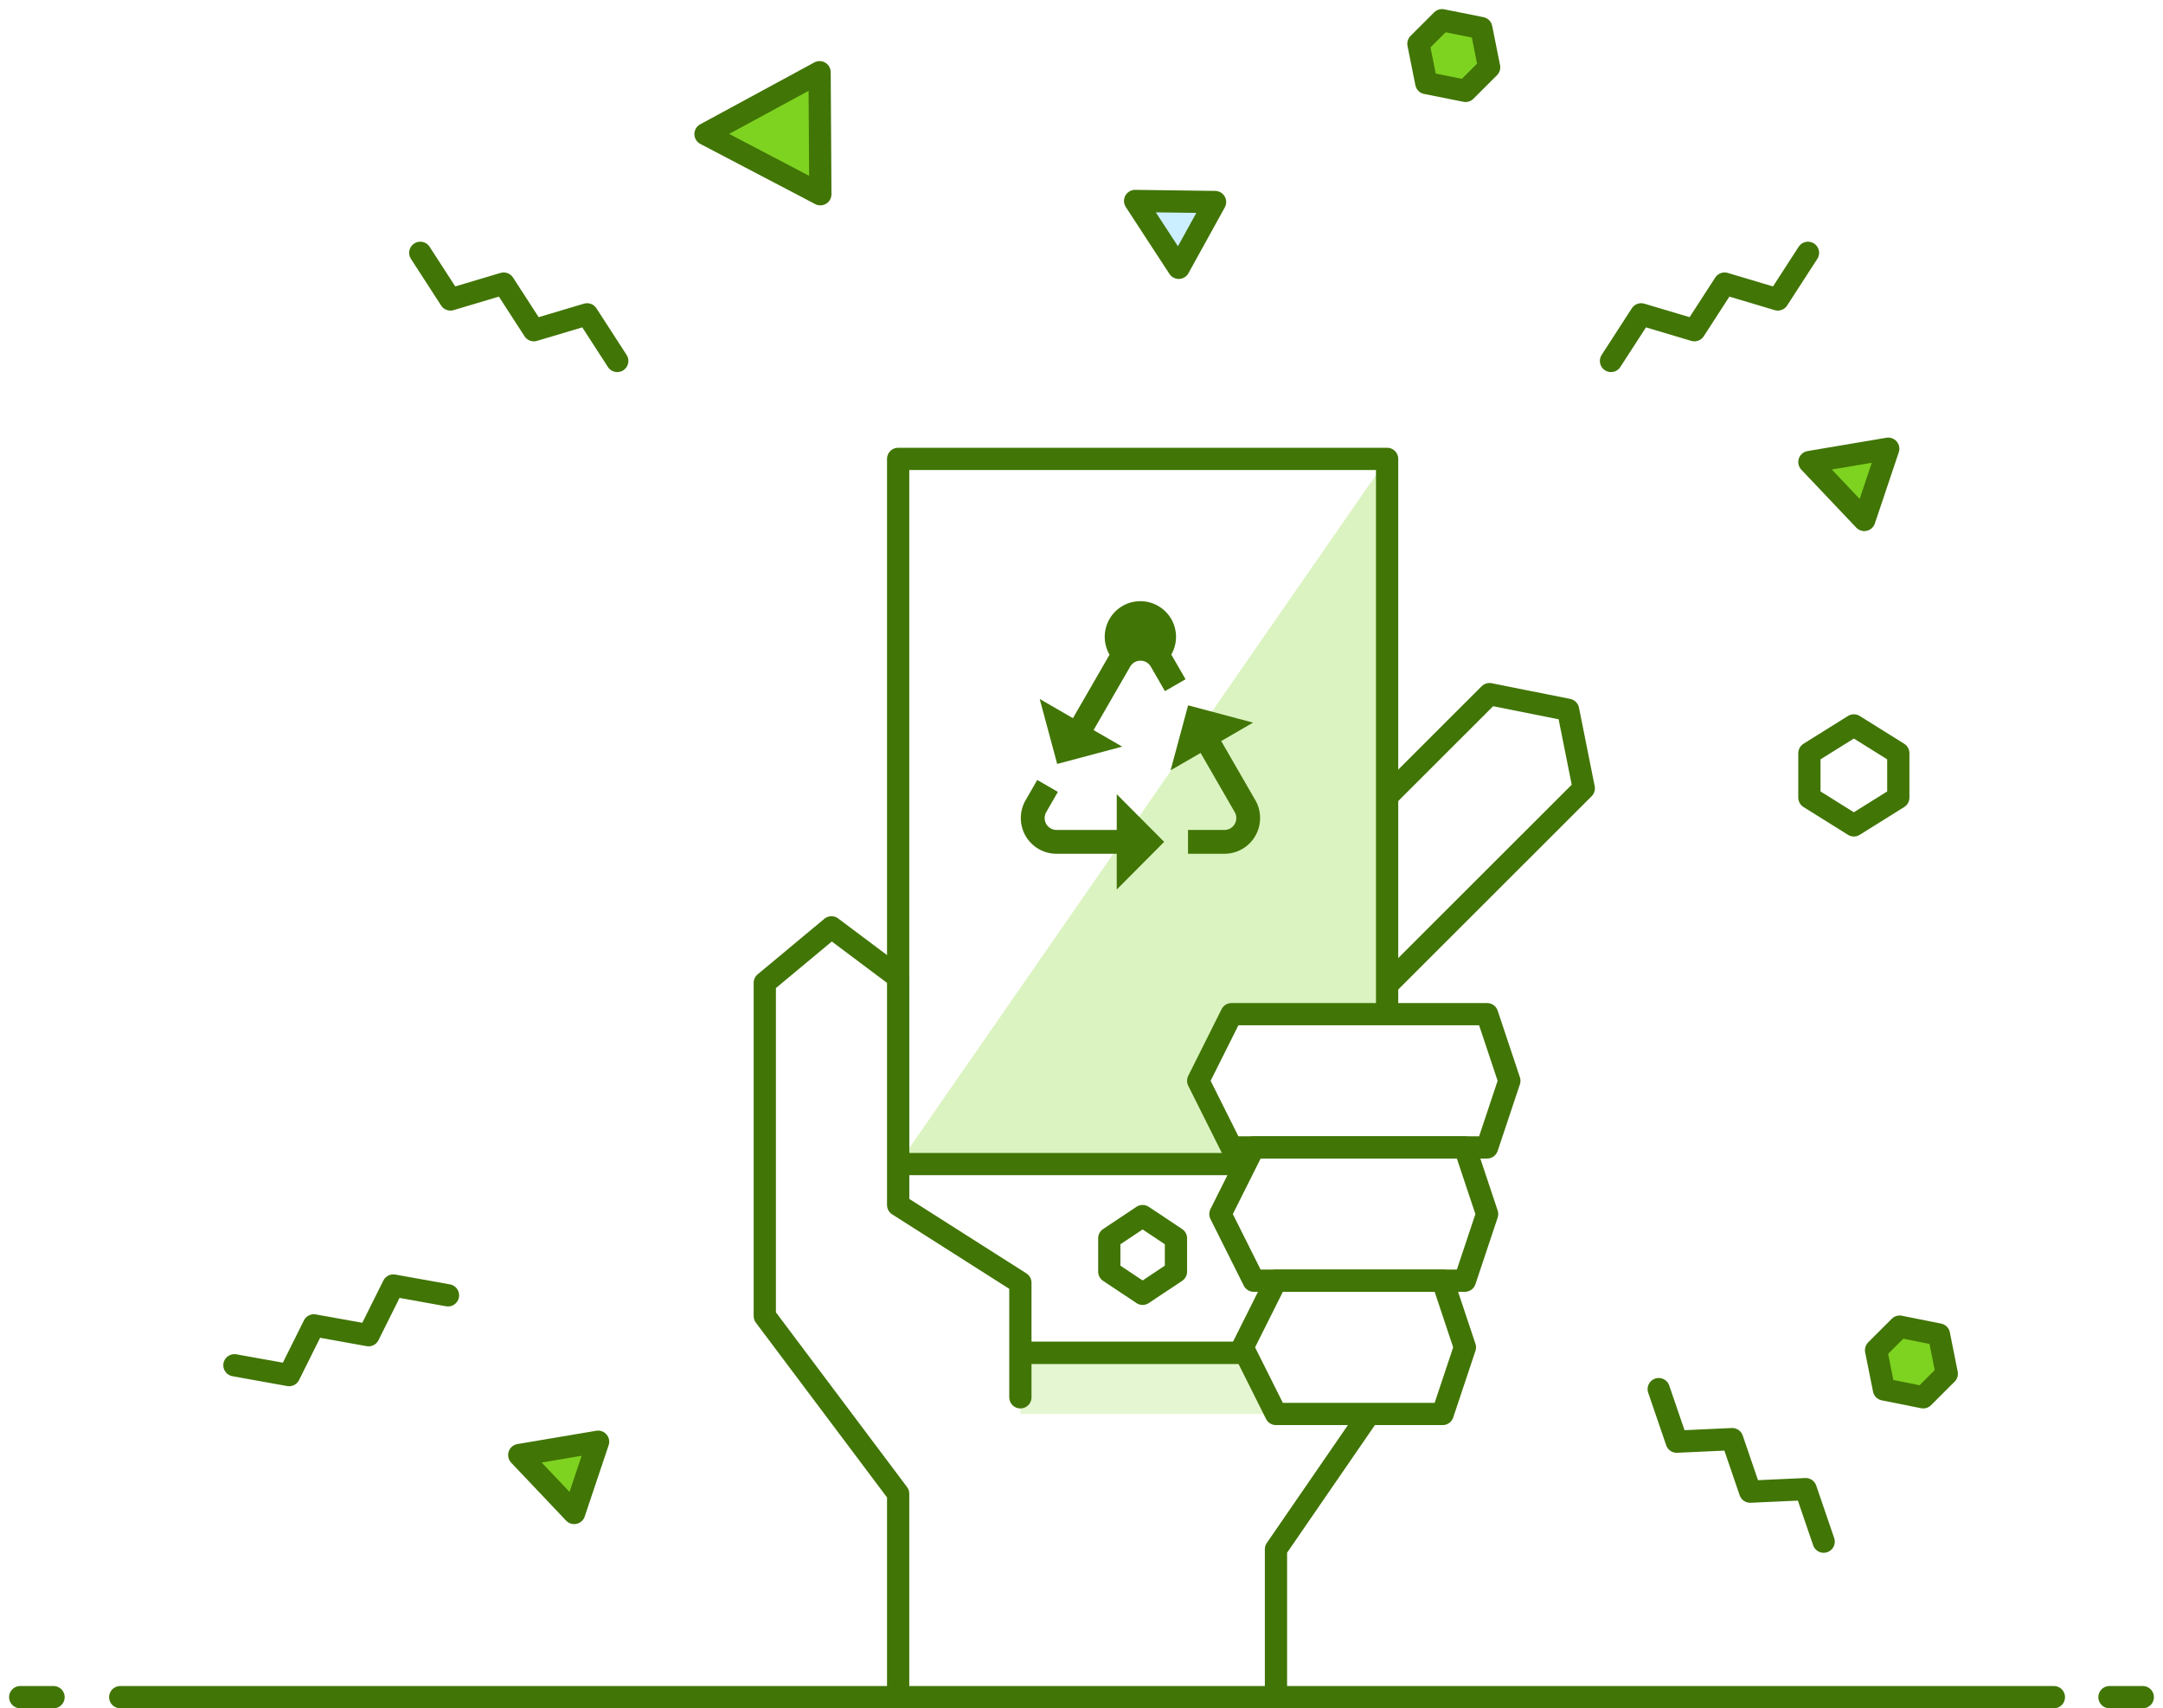 <svg xmlns="http://www.w3.org/2000/svg" xmlns:xlink="http://www.w3.org/1999/xlink" width="214" height="169" viewBox="0 0 214 169">
    <defs>
        <linearGradient id="c" x1="50%" x2="50%" y1="0%" y2="100%">
            <stop offset="0%" stop-color="#B5EC45"/>
            <stop offset="100%" stop-color="#7ED321"/>
        </linearGradient>
        <path id="b" d="M0 0h320v568H0z"/>
        <filter id="a" width="102.5%" height="101.4%" x="-1.2%" y="-.4%" filterUnits="objectBoundingBox">
            <feOffset dy="2" in="SourceAlpha" result="shadowOffsetOuter1"/>
            <feGaussianBlur in="shadowOffsetOuter1" result="shadowBlurOuter1" stdDeviation="1"/>
            <feColorMatrix in="shadowBlurOuter1" values="0 0 0 0 0 0 0 0 0 0 0 0 0 0 0 0 0 0 0.287 0"/>
        </filter>
        <rect id="e" width="290" height="384" x="15" y="61" rx="7.2"/>
        <filter id="d" width="113.1%" height="109.9%" x="-5.9%" y="-4.7%" filterUnits="objectBoundingBox">
            <feMorphology in="SourceAlpha" operator="dilate" radius=".5" result="shadowSpreadOuter1"/>
            <feOffset dx="2" dy="1" in="shadowSpreadOuter1" result="shadowOffsetOuter1"/>
            <feGaussianBlur in="shadowOffsetOuter1" result="shadowBlurOuter1" stdDeviation="5.5"/>
            <feColorMatrix in="shadowBlurOuter1" values="0 0 0 0 0 0 0 0 0 0 0 0 0 0 0 0 0 0 0.216 0"/>
        </filter>
    </defs>
    <g fill="none" fill-rule="evenodd">
        <g transform="translate(-49 -110)">
            <use fill="#000" filter="url(#a)" xlink:href="#b"/>
            <use fill="url(#c)" xlink:href="#b"/>
        </g>
        <g transform="translate(-49 -110)">
            <use fill="#000" filter="url(#d)" xlink:href="#e"/>
            <use fill="#FFF" xlink:href="#e"/>
        </g>
        <path fill="#FFF" d="M133.371 101.3l-9.329-9.323 23.324-23.306 7.774 1.553 1.555 7.77z"/>
        <path stroke="#417505" stroke-linecap="round" stroke-linejoin="round" stroke-width="2.2" d="M133.371 101.3l-9.329-9.323 23.324-23.306 7.774 1.553 1.555 7.77z"/>
        <path fill="#FFF" d="M88.859 133.842h48.377V45.398H88.859z"/>
        <path fill="#7ED321" d="M81.162 19.216l-.074-12.071-11.288 6.12z"/>
        <path stroke="#417505" stroke-linecap="round" stroke-linejoin="round" stroke-width="2.2" d="M81.162 19.216l-.074-12.071-11.288 6.12z"/>
        <path fill="#7ED321" d="M184.448 51.44l2.368-7.048-7.8 1.317z"/>
        <path stroke="#417505" stroke-linecap="round" stroke-linejoin="round" stroke-width="2.2" d="M184.448 51.44l2.368-7.048-7.8 1.317z"/>
        <path fill="#7ED321" d="M56.806 149.68l2.367-7.049-7.8 1.317z"/>
        <path stroke="#417505" stroke-linecap="round" stroke-linejoin="round" stroke-width="2.2" d="M56.806 149.68l1.511-4.5.856-2.549-7.8 1.317 4.22 4.452z"/>
        <path fill="#CCEFFF" d="M116.62 26.496l3.594-6.51-7.91-.104z"/>
        <path stroke="#417505" stroke-linecap="round" stroke-linejoin="round" stroke-width="2.2" d="M116.62 26.496l3.594-6.51-7.91-.104zM41.581 25.012l2.985 4.614 5.268-1.571 2.984 4.613 5.267-1.571 2.985 4.613M164.108 137.428l1.78 5.198 5.491-.252 1.778 5.198 5.492-.25 1.779 5.197M23.193 135.067l5.41.973 2.45-4.92 5.41.973 2.45-4.917 5.41.972M178.876 25.012l-2.985 4.614-5.267-1.571-2.984 4.613-5.268-1.571-2.985 4.613"/>
        <path stroke="#417505" stroke-linejoin="round" stroke-width="2.2" d="M116.346 125.802l-3.299 2.197-3.298-2.197v-3.296l3.298-2.197 3.299 2.197z"/>
        <path fill="#7ED321" d="M144.998 8.992l-3.886-.777-.778-3.885L142.666 2l3.887.777.777 3.884z"/>
        <path stroke="#417505" stroke-linejoin="round" stroke-width="2.2" d="M144.998 8.992l-3.886-.777-.778-3.885L142.666 2l3.887.777.777 3.884z"/>
        <path fill="#7ED321" d="M190.277 138.237l-3.887-.777-.778-3.885 2.333-2.33 3.887.777.777 3.885z"/>
        <path stroke="#417505" stroke-linejoin="round" stroke-width="2.2" d="M190.277 138.237l-3.887-.777-.778-3.885 2.333-2.33 3.887.777.777 3.885z"/>
        <path stroke="#417505" stroke-linecap="round" stroke-linejoin="round" stroke-width="2.2" d="M11.895 167.901h191.31M208.702 167.901H212M2 167.901h3.298"/>
        <path fill="#7ED321" fill-opacity=".285" d="M137.236 45.398v69.766H88.859z"/>
        <path stroke="#417505" stroke-linecap="round" stroke-linejoin="round" stroke-width="2.2" d="M88.859 133.842h48.377V45.398H88.859zM88.859 115.164h48.377"/>
        <path fill="#FFF" d="M126.24 167.901V153.27l12.095-17.579-1.1-1.848h-36.282v-6.941l-12.094-7.691V96.687l-6.597-4.944-6.597 5.493v32.96l13.194 17.58V167.9zM147.13 100.332l2.2 6.592-2.2 6.592h-25.287l-3.298-6.592 3.298-6.592z"/>
        <path stroke="#417505" stroke-linecap="round" stroke-linejoin="round" stroke-width="2.2" d="M147.13 100.332l2.2 6.592-2.2 6.592h-25.287l-3.298-6.592 3.298-6.592z"/>
        <path fill="#FFF" d="M144.932 113.516l2.199 6.593-2.2 6.592h-20.89l-3.298-6.592 3.299-6.593z"/>
        <path stroke="#417505" stroke-linecap="round" stroke-linejoin="round" stroke-width="2.2" d="M144.932 113.516l2.199 6.593-2.2 6.592h-20.89l-3.298-6.592 3.299-6.593zM187.812 78.908l-4.398 2.747-4.398-2.747v-4.395l4.398-2.747 4.398 2.747z"/>
        <path fill="#7ED321" fill-opacity=".202" d="M100.953 139.885v-6.043h22.264l3.024 6.043z"/>
        <path fill="#FFF" d="M100.953 138.237v-4.396 4.396z"/>
        <path stroke="#417505" stroke-linecap="round" stroke-linejoin="round" stroke-width="2.2" d="M100.953 138.237v-4.395M126.24 167.901V153.27l12.095-17.579-1.1-1.848h-36.282v-6.941l-12.094-7.691V96.687l-6.597-4.944-6.597 5.493v32.96l13.194 17.58V167.9z"/>
        <path fill="#FFF" d="M142.733 126.7l2.199 6.593-2.199 6.592h-16.492l-3.299-6.592 3.299-6.592z"/>
        <path stroke="#417505" stroke-linecap="round" stroke-linejoin="round" stroke-width="2.2" d="M142.733 126.7l2.199 6.593-2.199 6.592h-16.492l-3.299-6.592 3.299-6.592z"/>
        <g fill="#417505" fill-rule="nonzero">
            <path d="M121.14 84.465h-3.6v-2.357h3.6a1.178 1.178 0 0 0 1.015-1.774l-3.371-5.844-2.968 1.716 1.73-6.426 6.423 1.712-3.147 1.82 3.375 5.85c.297.507.472 1.117.472 1.767a3.533 3.533 0 0 1-3.53 3.536zm-7.284-18.516a1.178 1.178 0 0 0-2.035-.006l-3.627 6.286 2.825 1.634-6.424 1.714-1.73-6.427 3.287 1.901 3.623-6.28a3.526 3.526 0 1 1 6.11-.016l1.409 2.443-2.039 1.178-1.399-2.427zM103.514 80.34a1.178 1.178 0 0 0 1.02 1.768h5.953v-3.536l4.692 4.714L110.487 88v-3.535H104.53a3.533 3.533 0 0 1-3.048-5.32l1.142-1.981 2.039 1.178-1.15 1.998z"/>
        </g>
    </g>
</svg>
